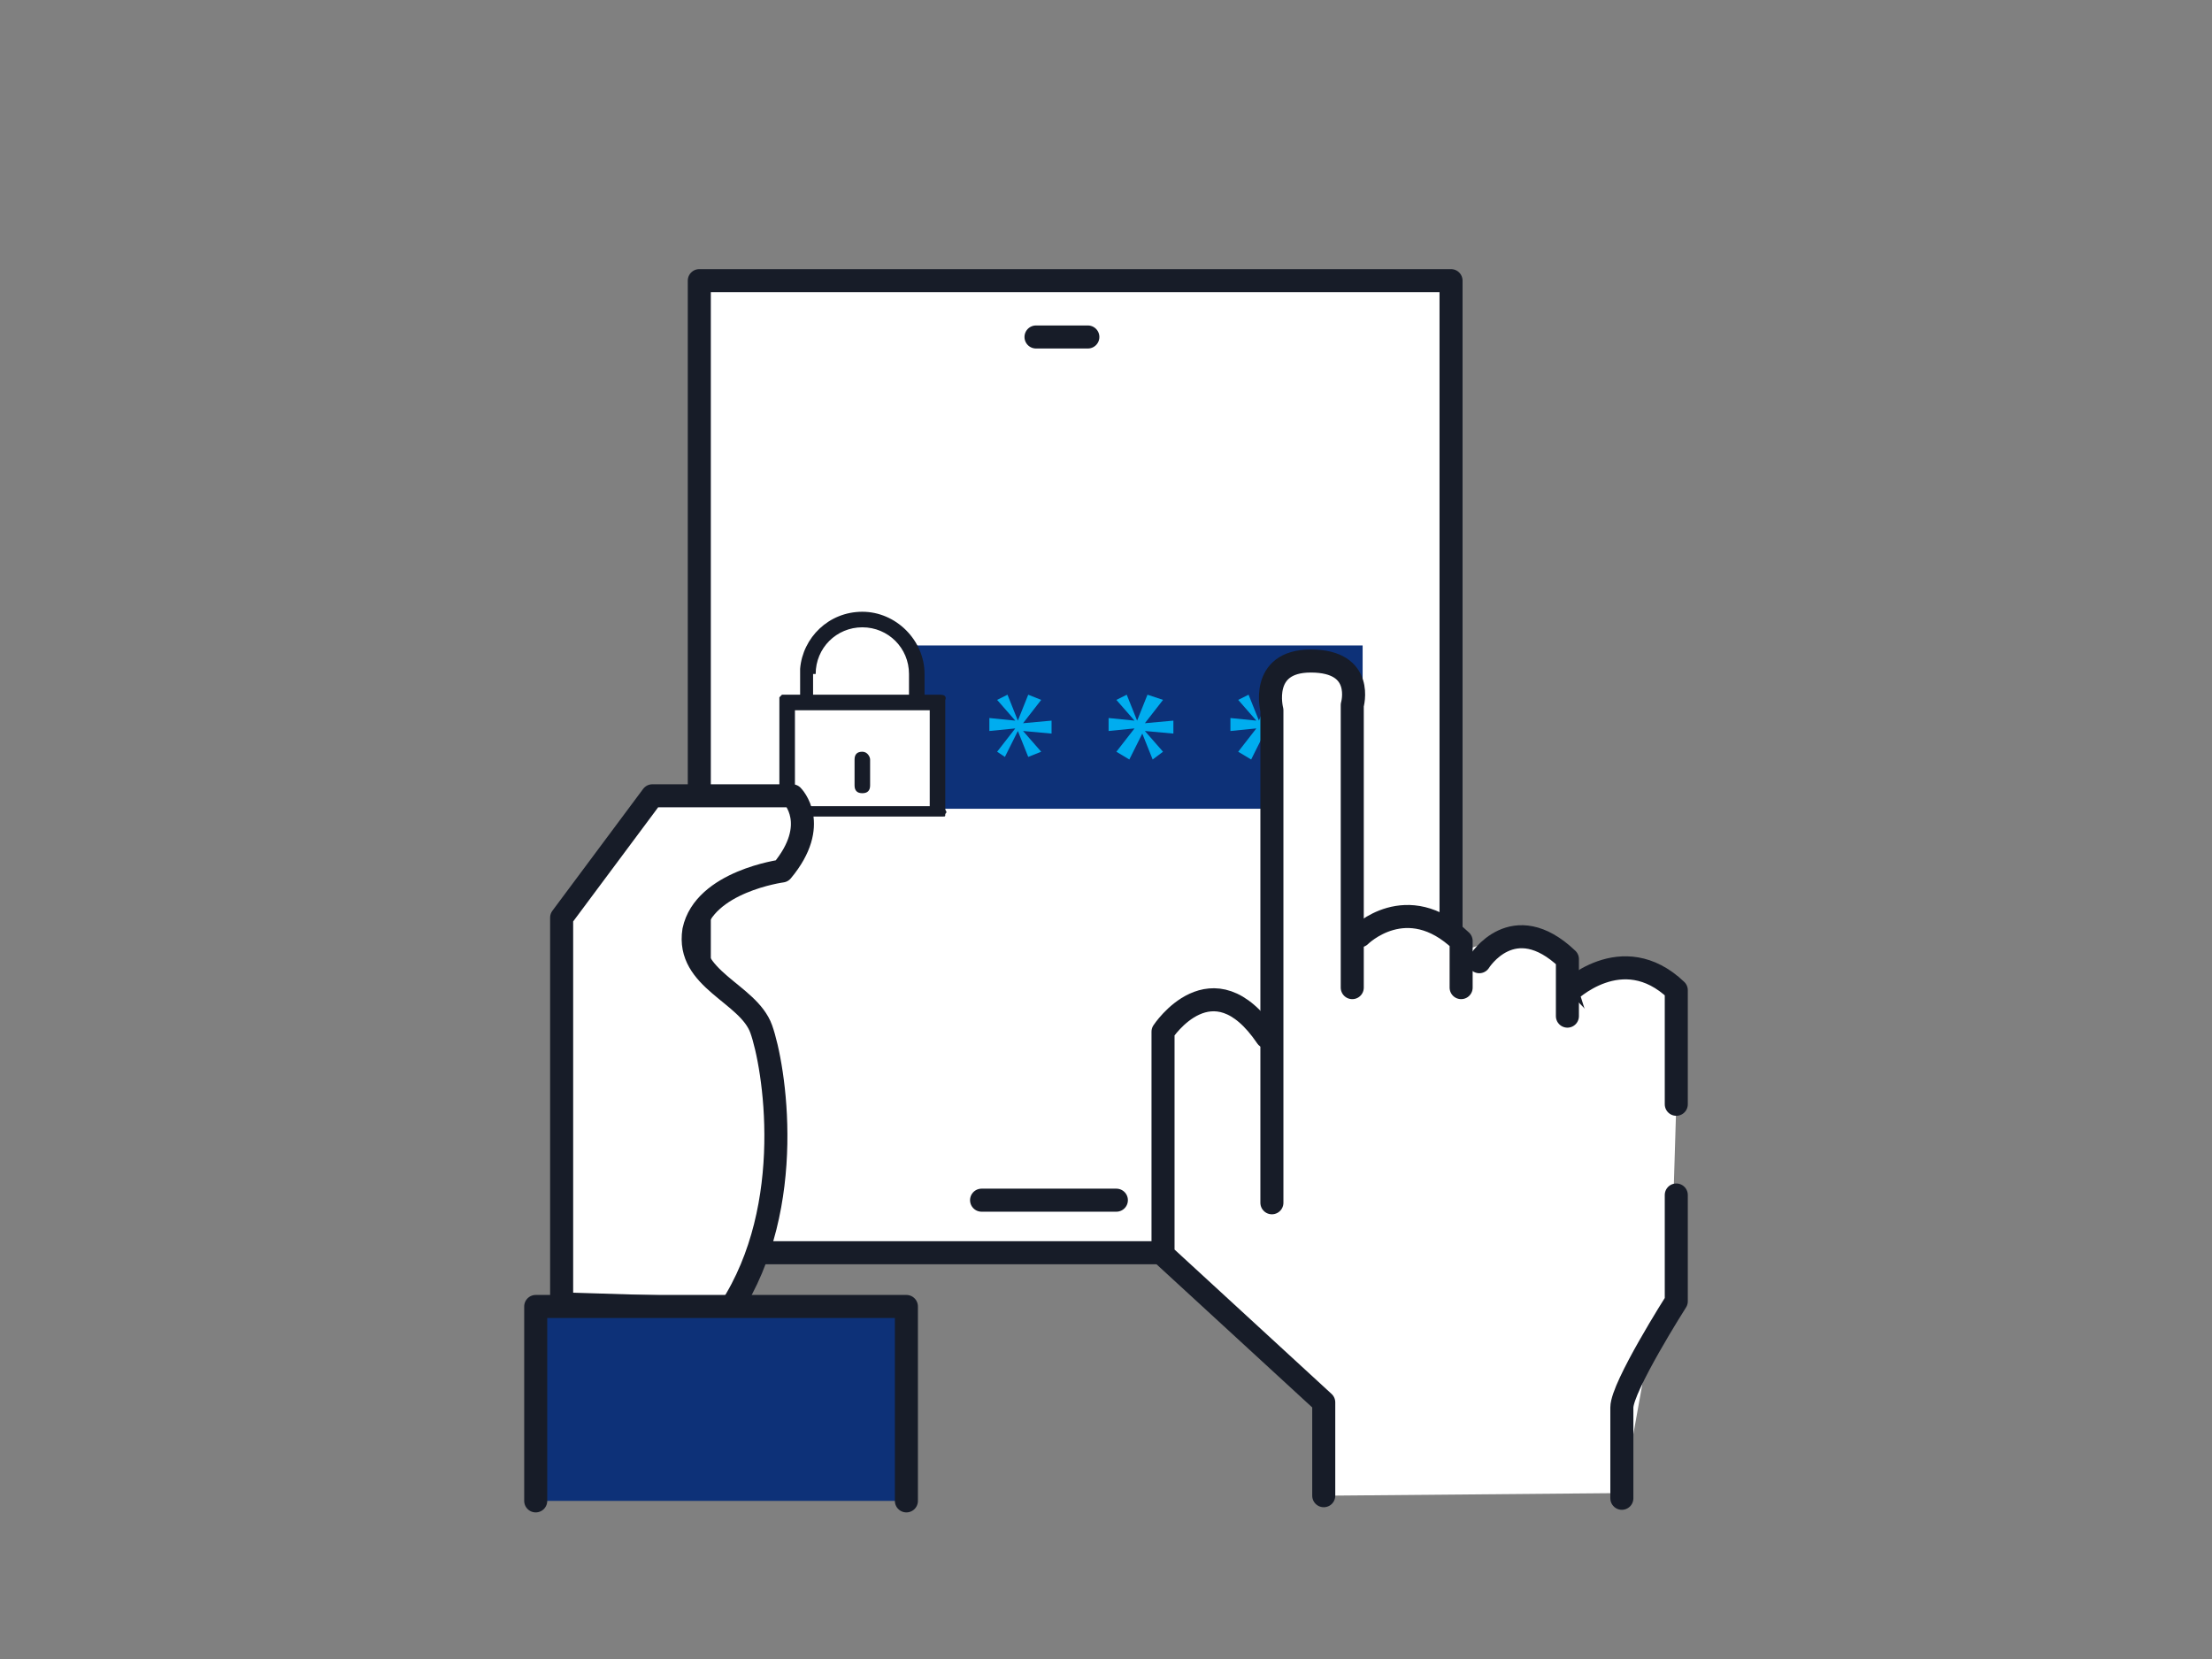 <?xml version="1.0" encoding="utf-8"?>
<!-- Generator: Adobe Illustrator 17.0.0, SVG Export Plug-In . SVG Version: 6.00 Build 0)  -->
<!DOCTYPE svg PUBLIC "-//W3C//DTD SVG 1.1//EN" "http://www.w3.org/Graphics/SVG/1.1/DTD/svg11.dtd">
<svg version="1.1" id="Layer_1" xmlns="http://www.w3.org/2000/svg" xmlns:xlink="http://www.w3.org/1999/xlink" x="0px" y="0px"
	 width="288px" height="216px" viewBox="0 0 288 216" enable-background="new 0 0 288 216" xml:space="preserve">
<rect x="0" y="0" width="288" height="216" fill="#808080" stroke="none"/>
<rect id="XMLID_1263_" x="91.048" y="36.54" fill="#FFFFFF" stroke="#171C28" stroke-width="3" stroke-linecap="round" stroke-linejoin="round" stroke-miterlimit="10" width="97.875" height="126.562"/>
<g>
	<rect x="114.975" y="84.037" fill="#0D3178" width="62.438" height="21.263"/>
	<g>
		<g>
			<path fill="#00ADEF" d="M119.7,91.125l-2.363,3.037l0,0l3.713-0.338v1.688l-3.713-0.338l0,0l2.363,2.7l-1.35,1.012L117,95.512
				l0,0l-1.688,3.375l-1.35-1.012l2.363-3.037l0,0l-3.375,0.338v-1.688l3.375,0.338l0,0l-2.363-2.7l1.35-0.675l1.35,3.375l0,0
				l1.35-3.375L119.7,91.125z"/>
		</g>
		<g>
			<path fill="#00ADEF" d="M135.563,91.125l-2.363,3.037l0,0l3.713-0.338v1.688l-3.713-0.338l0,0l2.363,2.7l-1.688,0.675
				l-1.35-3.375l0,0l-1.688,3.375l-1.012-0.675l2.363-3.037l0,0l-3.375,0.338v-1.688l3.375,0.338l0,0l-2.363-2.7l1.35-0.675
				l1.35,3.375l0,0l1.35-3.375L135.563,91.125z"/>
		</g>
		<g>
			<path fill="#00ADEF" d="M151.425,91.125l-2.363,3.037l0,0l3.712-0.338v1.688l-3.712-0.338l0,0l2.363,2.7l-1.35,1.012l-1.35-3.375
				l0,0l-1.688,3.375l-1.687-1.012l2.363-3.037l0,0l-3.375,0.338v-1.688l3.375,0.338l0,0l-2.363-2.7l1.35-0.675l1.35,3.375l0,0
				l1.35-3.375L151.425,91.125z"/>
		</g>
		<g>
			<path fill="#00ADEF" d="M167.288,91.125l-2.363,3.037l0,0l3.712-0.338v1.688l-3.712-0.338l0,0l2.363,2.7l-1.35,1.012l-1.35-3.375
				l0,0l-1.688,3.375l-1.688-1.012l2.363-3.037l0,0l-3.375,0.338v-1.688l3.375,0.338l0,0l-2.363-2.7l1.35-0.675l1.35,3.375l0,0
				l1.35-3.375L167.288,91.125z"/>
		</g>
	</g>
	<g>
		<path fill="#FFFFFF" d="M119.363,91.125h-13.5v-3.713c0-3.375,2.7-6.412,6.412-6.412h0.675c3.375,0,6.412,2.7,6.412,6.412V91.125z
			"/>
		<rect x="102.825" y="91.8" fill="#FFFFFF" width="18.563" height="13.5"/>
		<g>
			<path fill="#171C28" d="M122.4,90.45h-2.025v-2.7c0-4.387-3.713-8.1-8.1-8.1s-7.762,3.375-8.1,7.425c0,0.338,0,0.675,0,0.675v2.7
				h-1.35h-0.338c-0.338,0-0.675,0-0.675,0l-0.338,0.338V105.3c0,0.675,0.675,1.012,1.35,1.012h19.912c0.338,0,0.338,0,0.338-0.338
				c0.338-0.338,0-0.338,0-0.675c0,0,0,0,0-0.338V91.125C123.075,91.125,123.412,90.45,122.4,90.45z M106.2,87.75
				c0-3.375,2.7-6.075,6.075-6.075s6.075,2.7,6.075,6.075v2.7h-12.488v-2.7H106.2z M105.525,87.75c0-0.338,0-0.338,0-0.675
				C105.525,87.412,105.525,87.412,105.525,87.75z M103.5,92.475h2.025h14.513h1.012v12.488H103.5V92.475z"/>
			<path fill="#171C28" d="M112.275,97.875c-0.675,0-1.012,0.338-1.012,1.012v3.375c0,0.675,0.338,1.012,1.012,1.012
				c0.675,0,1.012-0.338,1.012-1.012v-3.375C113.287,98.55,112.95,97.875,112.275,97.875z"/>
		</g>
	</g>
</g>
<line id="XMLID_1261_" fill="none" stroke="#171C28" stroke-width="3" stroke-linecap="round" stroke-linejoin="round" stroke-miterlimit="10" x1="127.8" y1="156.262" x2="145.35" y2="156.262"/>
<line id="XMLID_1260_" fill="none" stroke="#171C28" stroke-width="3" stroke-linecap="round" stroke-linejoin="round" stroke-miterlimit="10" x1="134.887" y1="43.875" x2="141.637" y2="43.875"/>
<path id="XMLID_1259_" fill="#FFFFFF" stroke="#171C28" stroke-width="3" stroke-linecap="round" stroke-linejoin="round" stroke-miterlimit="10" d="
	M73.125,169.762v-50.287l11.813-15.863h18.225c0,0,3.713,3.713-1.35,9.788c0,0-10.125,1.35-11.475,7.762
	c-1.013,6.413,7.088,8.1,8.775,12.825c1.688,4.725,4.725,22.95-4.05,36.45L73.125,169.762z"/>
<polyline id="XMLID_1258_" fill="#0D3178" stroke="#171C28" stroke-width="3" stroke-linecap="round" stroke-linejoin="round" stroke-miterlimit="10" points="
	69.75,195.413 69.75,170.1 118.012,170.1 118.012,195.413 "/>
<g id="XMLID_1250_">
	<path id="XMLID_1257_" fill="#FFFFFF" d="M218.25,143.775v-14.85c-7.087-6.75-14.175,0.337-14.175,0.337l2.363,7.425L164.925,135
		c-7.087-10.462-13.5-0.675-13.5-0.675v29.025l20.925,19.238v12.15l38.475-0.337v-11.813c0-2.7,7.087-13.837,7.087-13.837v-13.837"
		/>
	
		<path id="XMLID_1256_" fill="#FFFFFF" stroke="#171C28" stroke-width="3" stroke-linecap="round" stroke-linejoin="round" stroke-miterlimit="10" d="
		M211.163,195.075v-11.813c0-2.7,7.087-13.837,7.087-13.837v-13.837"/>
	
		<path id="XMLID_1255_" fill="#FFFFFF" stroke="#171C28" stroke-width="3" stroke-linecap="round" stroke-linejoin="round" stroke-miterlimit="10" d="
		M218.25,143.775v-14.85c-7.087-6.75-14.175,0.337-14.175,0.337l2.363,7.425L164.925,135c-7.087-10.462-13.5-0.675-13.5-0.675
		v29.025l20.925,19.238v12.15"/>
	<polygon id="XMLID_1254_" fill="#FFFFFF" points="169.313,129.938 177.075,122.175 184.163,120.488 191.25,123.525 
		196.313,121.837 202.387,123.188 201.712,126.563 212.512,137.7 198.675,146.137 173.025,146.137 167.962,142.762 	"/>
	
		<path id="XMLID_1253_" fill="#FFFFFF" stroke="#171C28" stroke-width="3" stroke-linecap="round" stroke-linejoin="round" stroke-miterlimit="10" d="
		M165.6,156.6V92.475c0,0-1.688-6.412,5.063-6.412c7.087,0,5.4,5.738,5.4,5.738v36.787"/>
	
		<path id="XMLID_1252_" fill="#FFFFFF" stroke="#171C28" stroke-width="3" stroke-linecap="round" stroke-linejoin="round" stroke-miterlimit="10" d="
		M177.075,121.837c0,0,6.075-6.075,13.163,0.675v6.075"/>
	
		<path id="XMLID_1251_" fill="#FFFFFF" stroke="#171C28" stroke-width="3" stroke-linecap="round" stroke-linejoin="round" stroke-miterlimit="10" d="
		M192.6,125.212c0,0,4.387-7.087,11.475-0.337v7.425"/>
</g>
</svg>
